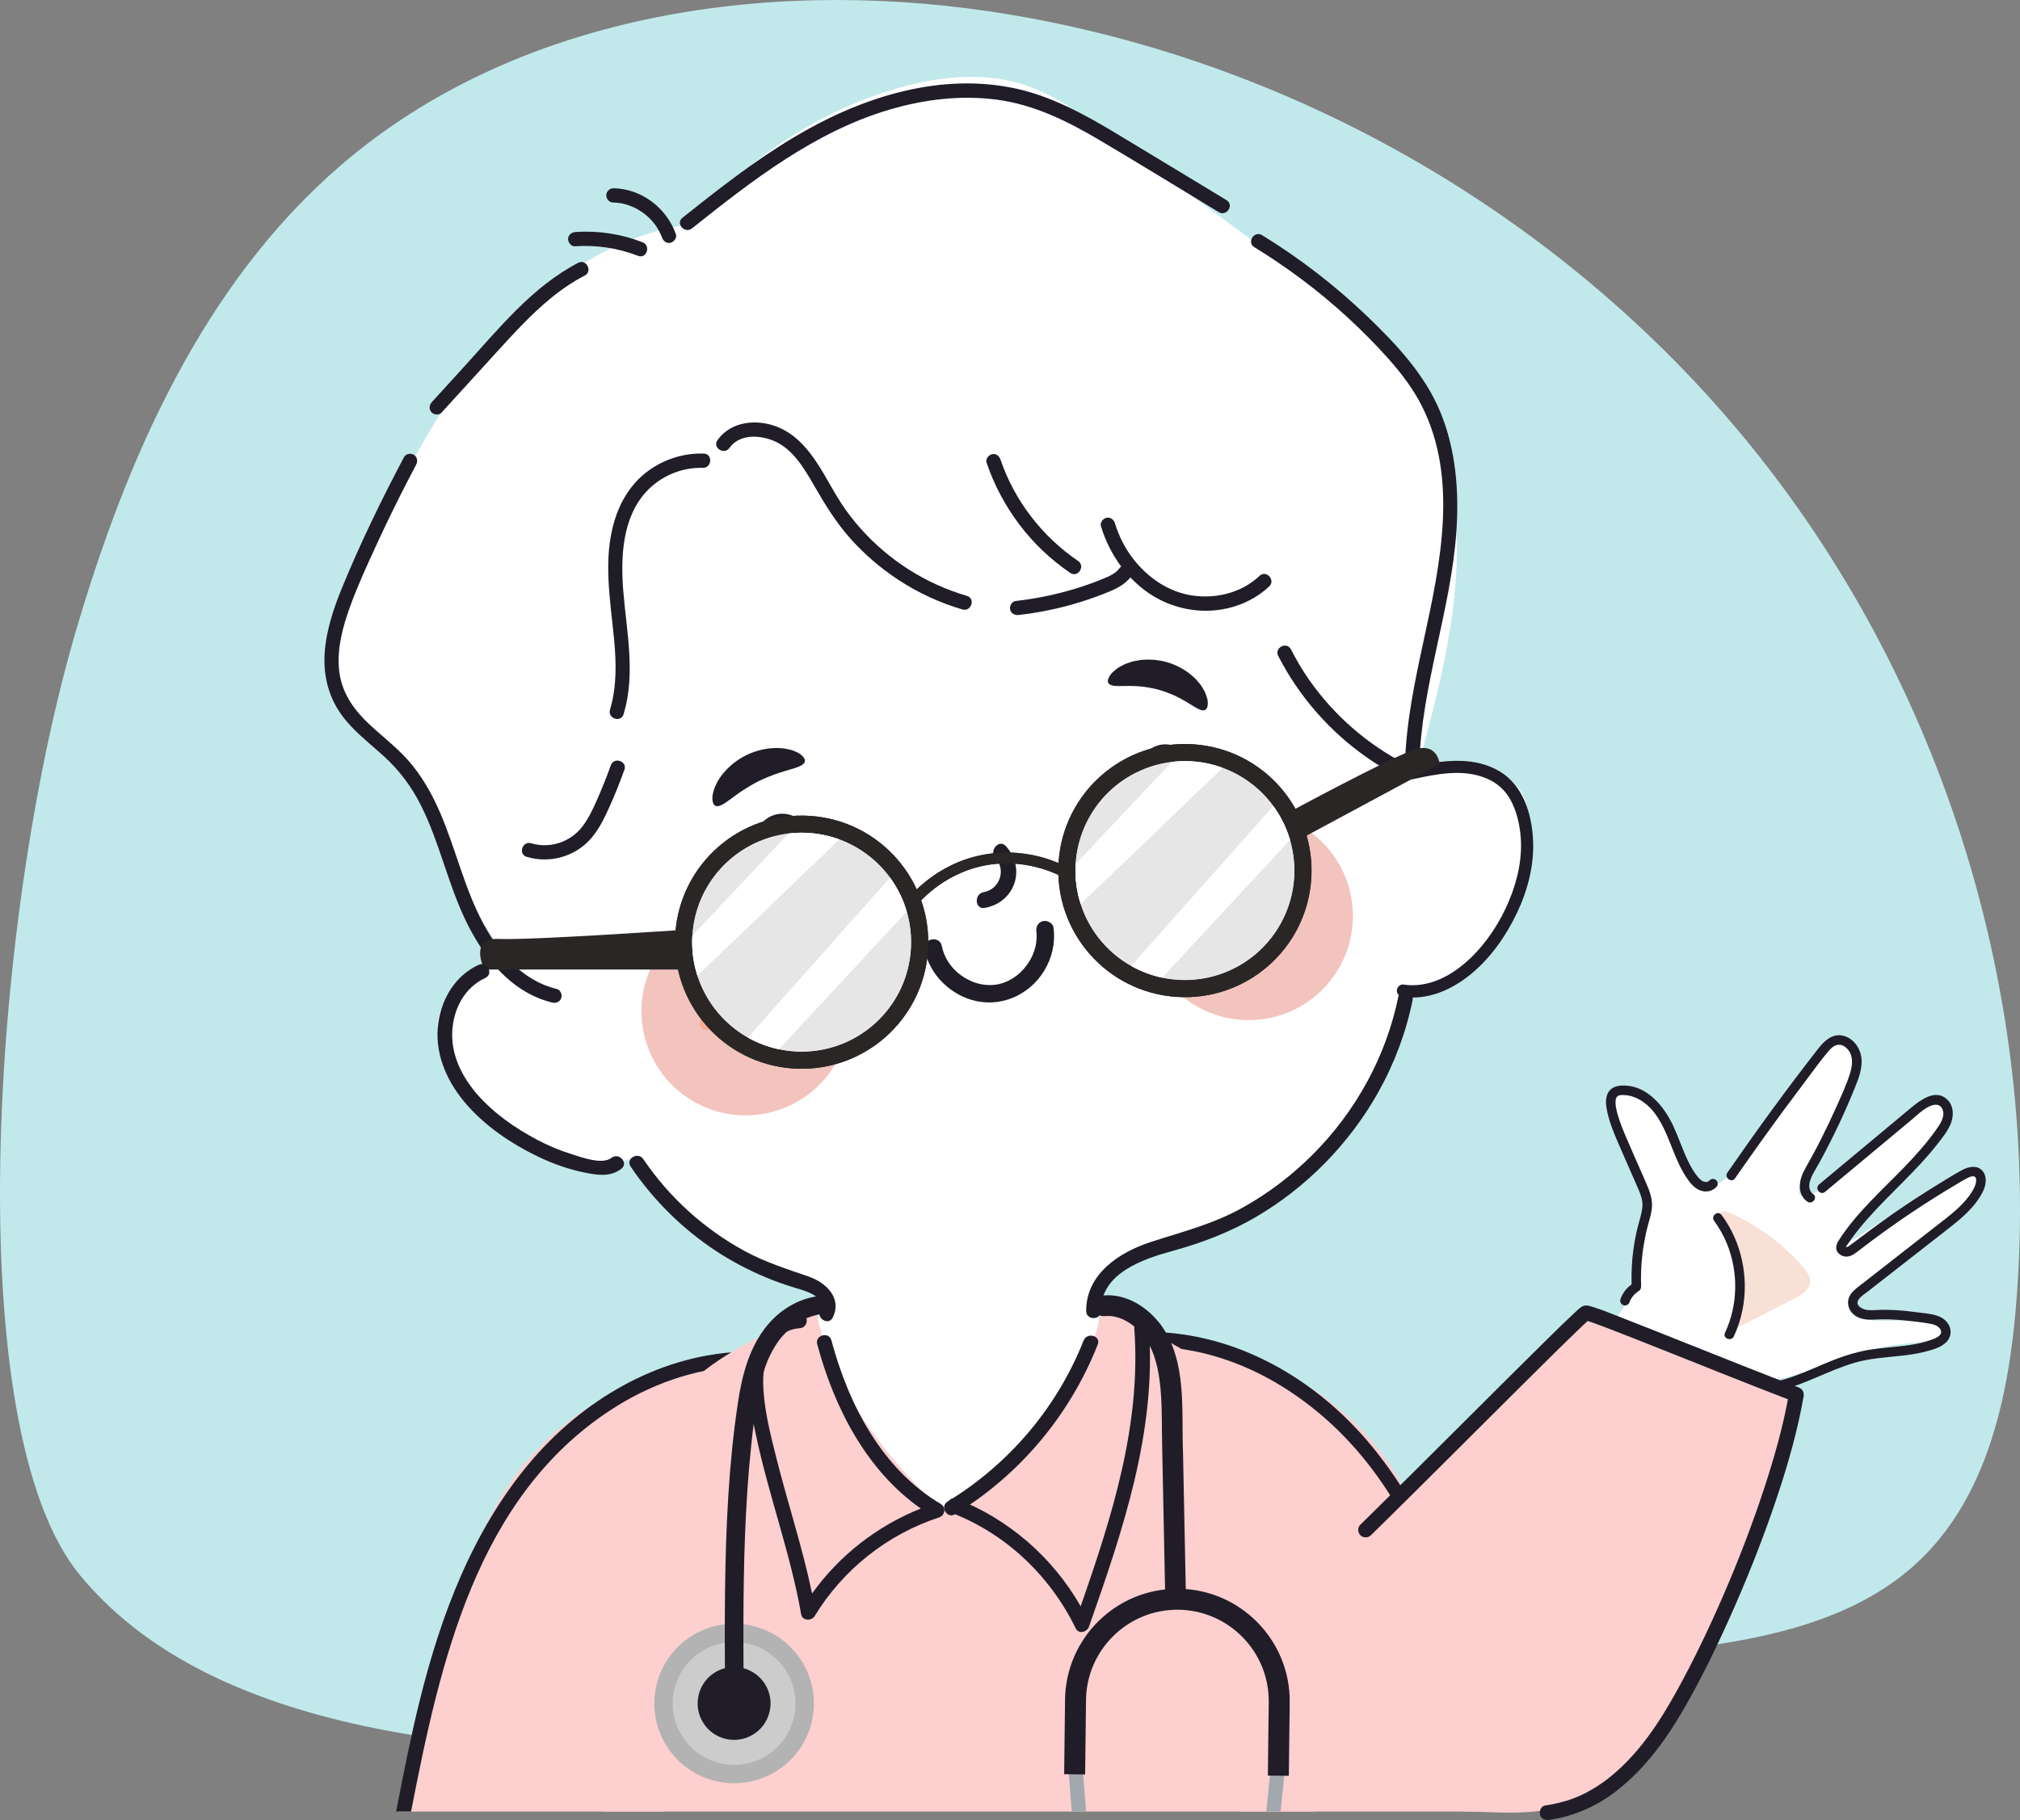 <?xml version="1.0" encoding="UTF-8"?><svg xmlns="http://www.w3.org/2000/svg" viewBox="0 0 976.682 880.173"><rect x="0" y="0" width="976.682" height="880.173" fill="#808080" stroke="none"/><defs><style>.cls-1{fill:#c1e9ec;}.cls-1,.cls-2,.cls-3,.cls-4,.cls-5,.cls-6,.cls-7,.cls-8,.cls-9,.cls-10,.cls-11,.cls-12{stroke-width:0px;}.cls-2{fill:#e6e6e6;}.cls-13{isolation:isolate;}.cls-3{fill:#2a2626;}.cls-14{mix-blend-mode:soft-light;}.cls-4{fill:#b3b3b3;}.cls-5{fill:#201d29;}.cls-6{fill:#ccc;}.cls-7{fill:#fff;}.cls-8{fill:#a2a9ae;}.cls-9{fill:#fdaa93;}.cls-10{fill:#fdcfcf;}.cls-11{fill:#f8e0d7;}.cls-12{fill:#f2c4bd;}</style></defs><g class="cls-13"><g id="_レイヤー_2"><g id="set_of_doctor_clip_art"><path class="cls-1" d="M869.984,246.699c-6.279-8.943-12.817-17.706-19.608-26.274C759.257,105.485,623.388,26.998,478.297,5.492c-109.414-16.218-229.116,2.053-313.071,74.066-66.958,57.435-104.195,142.15-128.886,226.84-40.932,140.399-56.251,383.953,2.13,455.135,120.44,146.849,496.639,68.002,764.555,37.322,44.618-5.109,92.178-13.037,124.783-43.919,32.648-30.923,43.201-78.393,46.931-123.206,11.26-135.275-26.797-273.997-104.756-385.032Z"/><path class="cls-10" d="M321.239,876.098l28.13-108.164,17.735-113.055c-46.191,1.295-92.38,23.009-119.236,60.612-27.569,38.602-46.819,118.08-55.613,160.607h128.984Z"/><path class="cls-5" d="M198.755,876.098c14.093-72.419,31.644-151.884,96.603-194.255,18.501-12.068,39.604-19.789,61.743-20.954,4.551-.239,4.579-7.349,0-7.108-39.636,2.086-75.667,23.595-100.903,53.543-27.655,32.817-43.032,73.803-53.239,114.992-4.41,17.797-7.959,35.783-11.435,53.783h7.231Z"/><path class="cls-10" d="M599.402,876.098h128.431c-7.669-38.983-27.745-128.4-57.53-170.104-26.856-37.604-73.045-59.318-119.236-60.613l17.735,113.055,30.599,117.661Z"/><path class="cls-5" d="M561.069,651.392c22.139,1.165,43.243,8.886,61.743,20.954,67.812,44.232,83.962,128.887,98.444,203.752h7.225c-4.086-21.165-8.084-42.353-13.27-63.28-10.207-41.189-25.584-82.174-53.239-114.992-25.237-29.948-61.268-51.457-100.903-53.543-4.579-.241-4.551,6.869,0,7.108Z"/><polygon class="cls-7" points="531.174 744.495 394.67 744.495 395.859 588.332 531.174 588.332 531.174 744.495"/><path class="cls-7" d="M309.023,559.072c-43.054,16.689-87.07-21.301-96.712-56.615-4.352-17.032,11.229-30.957,30.679-35.838,40.073-10.66,77.874,18.726,75.062,46.506,1.263,17.338,1.068,41.394-9.028,45.946Z"/><path class="cls-7" d="M672.925,481.968c46.122-2.205,70.95-54.782,65.442-90.972-2.929-17.334-22.819-23.743-42.577-20.317-40.952,6.508-63.588,48.699-49.751,72.952,5.877,16.36,15.811,38.271,26.886,38.337Z"/><path class="cls-7" d="M675.547,342.073c27.31,128.893,2.44,243.341-162.092,278.202-164.531,34.861-233.679-59.667-260.989-188.56-10.889-51.393-20.975-104.589-1.796-148.941,28.923-66.881,87.648-118.795,162.95-134.75,71.498-15.149,142.483,5.395,195.32,49.797,39.713,33.375,54.888,88.943,66.607,144.251Z"/><ellipse class="cls-5" cx="564.693" cy="379.476" rx="15.8" ry="19.615" transform="translate(-58.59 106.714) rotate(-10.266)"/><ellipse class="cls-5" cx="379.422" cy="413.033" rx="15.8" ry="19.615" transform="translate(-67.536 74.233) rotate(-10.266)"/><path class="cls-5" d="M582.662,343.341c-1.827.828-4.475-1.116-8.103-3.325-.466-.272-.934-.562-1.402-.871-.477-.301-1.037-.547-1.552-.85-1.004-.638-2.21-1.129-3.364-1.749-2.429-1.085-5.096-2.141-8.008-2.983-2.933-.773-5.764-1.236-8.406-1.552-1.308-.06-2.595-.257-3.785-.226-.597-.005-1.204-.081-1.768-.068-.56.025-1.11.033-1.65.028-4.247.034-7.517.343-8.66-1.306-.535-.796-.382-1.948.519-3.434.225-.371.496-.762.813-1.171.325-.392.721-.748,1.152-1.143.873-.759,1.907-1.667,3.201-2.322.638-.356,1.323-.715,2.049-1.073.728-.346,1.516-.582,2.335-.871,1.639-.619,3.449-.914,5.381-1.227,3.855-.432,8.192-.209,12.524.954,4.313,1.226,8.149,3.261,11.235,5.61,1.497,1.26,2.899,2.443,3.987,3.815.555.668,1.109,1.275,1.557,1.946.44.68.843,1.339,1.208,1.972.774,1.226,1.196,2.537,1.555,3.636.167.56.324,1.069.402,1.572.062.514.094.989.096,1.422.01,1.738-.45,2.806-1.317,3.214Z"/><path class="cls-5" d="M389.131,368.292c-.489,1.927-3.572,2.827-7.622,4.02-.51.159-1.037.308-1.579.447-.542.146-1.1.368-1.671.534-1.147.299-2.333.782-3.577,1.167-2.466.918-5.092,1.97-7.776,3.269-2.66,1.351-5.087,2.807-7.309,4.215-1.059.757-2.161,1.41-3.093,2.142-.477.355-.992.665-1.436,1.008-.438.348-.876.677-1.311.988-3.4,2.503-5.982,4.413-7.812,3.637-.879-.385-1.39-1.413-1.492-3.069-.064-.834-.005-1.81.254-2.87.245-1.066.544-2.314,1.135-3.54.278-.627.587-1.28.927-1.955.345-.671.786-1.304,1.224-1.987.857-1.391,1.992-2.682,3.213-4.046,2.531-2.611,5.752-5.09,9.517-6.987,3.786-1.849,7.708-2.914,11.317-3.35,1.824-.147,3.54-.27,5.165-.111.809.064,1.58.096,2.323.227.744.138,1.45.286,2.117.445,1.334.271,2.509.788,3.506,1.237,1.0.435,1.814.979,2.439,1.534,1.256,1.083,1.766,2.112,1.541,3.045Z"/><circle class="cls-12" cx="360.504" cy="489.049" r="50.371" transform="translate(-146.675 154.531) rotate(-20.197)"/><path class="cls-9" d="M343.227,475.536c-1.571,6.117-3.143,12.233-4.714,18.349-.218.848-.3,1.605.074,2.436.321.712,1.02,1.42,1.776,1.67,1.489.492,3.664-.127,4.106-1.85,1.571-6.117,3.143-12.233,4.714-18.349.218-.848.3-1.605-.074-2.436-.321-.712-1.02-1.42-1.776-1.67-1.489-.492-3.664.127-4.106,1.85h0Z"/><path class="cls-9" d="M366.886,461.785c-2.314,12.555-4.628,25.11-6.942,37.665-.312,1.692,1.214,3.332,2.832,3.504,1.823.194,3.191-1.135,3.504-2.832,2.314-12.555,4.628-25.11,6.942-37.665.312-1.692-1.214-3.332-2.832-3.504-1.823-.194-3.191,1.135-3.504,2.832h0Z"/><circle class="cls-12" cx="603.773" cy="442.99" r="50.371" transform="translate(-136.4 556.681) rotate(-45)"/><path class="cls-9" d="M589.209,426.569c-1.564,9.353-3.128,18.706-4.692,28.058-.284,1.697,1.194,3.329,2.832,3.504,1.8.192,3.219-1.13,3.503-2.832,1.564-9.353,3.128-18.706,4.692-28.058.284-1.697-1.194-3.329-2.832-3.504-1.8-.191-3.219,1.13-3.503,2.832h0Z"/><path class="cls-9" d="M613.768,425.171l-3.41,18.844c-.297,1.644,1.201,3.401,2.832,3.504,1.829.115,3.186-1.077,3.504-2.832,1.137-6.281,2.273-12.562,3.41-18.844.297-1.644-1.201-3.401-2.832-3.503-1.829-.115-3.186,1.077-3.504,2.832h0Z"/><path class="cls-5" d="M447.041,459.268c2.458,12.337,12.989,22.434,25.25,24.932,12.932,2.635,25.742-3.531,32.579-14.716,3.828-6.263,5.461-13.465,4.546-20.749-.287-2.284-2.931-3.73-5.046-3.281-2.409.51-3.569,2.756-3.281,5.046.134,1.066.17,1.819.11,3.202-.043.973-.249,2.73-.344,3.205-.447,2.235-1.38,4.79-2.278,6.466-2.293,4.28-5.524,7.816-9.465,10.094-4.268,2.467-8.405,3.349-13.325,2.748-4.387-.536-8.885-2.598-12.594-5.688-3.925-3.27-6.817-7.965-7.825-13.021-1.071-5.374-9.398-3.613-8.327,1.764h0Z"/><path class="cls-5" d="M481.319,414.978c5.25,5.724,2.022,15.131-5.64,16.457-4.807.832-4.418,8.48.429,7.641,14.543-2.517,20.224-18.983,10.239-29.869-3.319-3.619-8.331,2.171-5.028,5.771Z"/><path class="cls-7" d="M178.976,350.8c-5.43-5.582-10.447-11.416-13.599-18.493-9.586-21.519,3.31-49.109,13.876-70.164,16.978-33.832,34.203-68.039,58.849-96.768,24.837-28.951,58.385-52.233,96.276-56.888,24.958-30.101,58.584-53.071,95.94-64.712,21.236-6.617,44.496-9.622,65.576-2.525,14.146,4.763,26.417,13.747,38.436,22.597,31.73,23.365,63.46,46.729,95.189,70.094,18.005,13.258,36.298,26.8,49.552,44.808,19.776,26.867,26.518,61.565,25.171,94.898-1.316,32.56-9.746,64.349-18.291,95.81-14.899,3.724-32.017-4.152-42.398-16.206-12.039-13.979-17.51-32.244-24.055-49.493-3.139-8.272-6.784-16.65-11.462-24.181-8.513,10.452-23.088,15.768-36.309,12.904-10.983-2.379-20.48-10.284-25.337-20.358-20.645,18.145-49.52,26.64-76.695,22.371-28.416-4.464-54.323-22.784-68.003-48.088-6.29-11.635-10.419-25.002-20.328-33.763-10.441-9.23-30.744-9.242-34.499,5.069-19.435.944-36.58,16.985-43.779,35.504-7.842,20.172-6.518,42.601-4.671,64.164,1.847,21.563,4.04,43.759-2.261,64.464-2.756,9.056-7.385,17.949-15.086,23.453-5.945,4.249-14.002,5.962-20.848,3.902-5.301,23.404-1.867,48.828,10.503,69.553-21.179-5.644-35.962-26.82-44.345-47.703-9.145-22.78-16.424-44.99-31.925-64.024-4.689-5.757-10.274-10.875-15.479-16.225Z"/><path class="cls-5" d="M467.512,288.176c-19.792-5.772-37.709-17.154-51.397-32.57-3.338-3.759-6.446-7.738-9.207-11.941-3.068-4.67-5.702-9.601-8.536-14.412-5.46-9.271-12.039-18.575-22.361-22.743-9.921-4.006-22.532-2.913-29.109,6.334-2.585,3.635,3.22,7.394,5.798,3.771,4.774-6.712,14.339-6.348,21.354-3.449,9.187,3.797,14.749,13.294,19.479,21.508,5.239,9.098,10.624,17.918,17.642,25.784,6.751,7.566,14.541,14.27,23.008,19.849,9.584,6.315,20.135,11.222,31.153,14.435,4.272,1.246,6.456-5.317,2.177-6.565Z"/><path class="cls-5" d="M609.004,278.502c-8.61,8.113-20.74,11.158-32.318,9.524-11.606-1.639-21.719-8.636-28.791-17.774-3.945-5.097-6.941-11.017-8.81-17.18-.542-1.787-2.16-3.077-4.1-2.666-1.709.362-3.211,2.302-2.666,4.1,2.123,7.002,5.425,13.63,9.778,19.464-.267.208-.523.448-.75.764-2.159,3.012-6.02,4.376-9.328,5.706-4.347,1.747-8.77,3.281-13.262,4.613-9.045,2.681-18.314,4.538-27.687,5.598-1.858.21-3.027,2.397-2.666,4.099.419,1.976,2.236,2.877,4.099,2.666,10.035-1.135,19.951-3.186,29.598-6.178,4.848-1.503,9.641-3.219,14.331-5.158,3.856-1.594,7.478-3.571,10.115-6.828,2.626,2.766,5.524,5.285,8.698,7.473,11.073,7.635,25.048,10.459,38.195,7.481,7.523-1.704,14.589-5.286,20.214-10.586,3.235-3.048-1.401-8.182-4.653-5.118Z"/><path class="cls-5" d="M340.249,219.35c-10.223-.299-20.262,3.08-28.256,9.455-7.244,5.777-12.178,14.056-14.843,22.853-5.692,18.788-2.066,38.316-.248,57.378,1.086,11.396,1.377,23.119-1.956,34.19-1.284,4.264,5.281,6.444,6.565,2.177,5.948-19.757,1.369-40.096-.19-60.118-1.242-15.96-.389-34.887,11.037-47.361,6.993-7.634,17.12-11.972,27.476-11.669,4.447.13,4.87-6.775.416-6.905Z"/><path class="cls-5" d="M295.336,370.096c-1.97,5.488-4.12,10.91-6.469,16.247-2.029,4.611-4.147,9.25-7.202,13.29-5.72,7.564-15.717,10.931-24.827,8.184-4.263-1.286-6.444,5.279-2.177,6.566,11.132,3.357,23.544-.104,31.146-8.944,3.856-4.484,6.427-9.783,8.836-15.142,2.657-5.91,5.069-11.925,7.258-18.023,1.508-4.201-5.063-6.363-6.565-2.177Z"/><path class="cls-5" d="M593.047,96.802c-17.637-10.671-35.253-21.379-52.914-32.011-16.114-9.701-32.727-18.871-51.39-22.457-36.727-7.057-74.043,5.51-105.31,24.308-18.887,11.355-36.286,24.97-53.488,38.687-3.48,2.775,1.179,7.888,4.652,5.119,29.076-23.186,59.569-46.927,95.816-57.533,16.728-4.894,34.333-7.009,51.677-4.7,17.957,2.39,34.069,10.408,49.491,19.519,19.343,11.429,38.472,23.235,57.694,34.866,3.806,2.303,7.588-3.488,3.771-5.798Z"/><path class="cls-5" d="M725.146,373.089c-11.933-7.126-25.863-5.569-38.927-2.959,1.008-38.278,15.238-74.721,17.929-112.83,1.388-19.651-.197-39.837-7.803-58.185-7.442-17.952-21.142-32.566-34.976-45.853-15.573-14.956-32.742-28.241-51.143-39.536-3.792-2.328-7.573,3.463-3.77,5.798,15.979,9.809,31.051,21.089,44.868,33.767,6.965,6.39,13.664,13.098,19.946,20.162,6.316,7.102,12.09,14.678,16.358,23.204,17.505,34.973,8.773,75.948.908,112.241-4.317,19.924-8.632,40.022-9.213,60.458-18.252-9.465-34.041-23.208-45.943-39.989-3.449-4.863-6.494-10.021-9.206-15.327-2.024-3.958-8.175-.793-6.143,3.181,10.052,19.661,25.014,36.701,43.146,49.296,5.071,3.523,10.392,6.668,15.911,9.436,1.072.537,2.275.624,3.298.194.601.606,1.471.945,2.564.711,11.655-2.501,24.18-5.188,35.648-.467,4.952,2.038,9.035,5.543,11.633,10.239,2.788,5.038,4.241,10.802,4.879,16.497,1.234,11.006-1.201,22.221-5.42,32.36-4.274,10.271-10.567,20.038-18.598,27.771-8.717,8.393-20.115,14.765-32.565,12.886-1.582-.239-3.047,1.284-3.135,2.779-.102,1.719,1.191,2.896,2.779,3.135,12.255,1.85,24.054-3.497,33.312-11.195,9.519-7.915,16.789-18.406,22.06-29.535,5.182-10.94,8.342-23.196,7.692-35.361-.664-12.43-4.806-26.14-16.09-32.878Z"/><path class="cls-5" d="M296.805,91.039c-1.866-.045-3.547,1.333-3.661,3.244-.108,1.817,1.37,3.616,3.244,3.661,3.026.073,4.921.411,7.748,1.401.665.233,1.322.49,1.968.77.066.028.514.231.607.27.223.109.444.222.663.338,1.249.659,2.452,1.404,3.599,2.229,1.97,1.418,3.8,3.164,5.537,5.398.562.723.51.646.916,1.272.383.591.744,1.196,1.081,1.813.309.567.598,1.144.867,1.732.147.321.287.644.421.97.049.118.451,1.194.248.613.615,1.763,2.106,3.088,4.099,2.666,1.648-.349,3.286-2.324,2.666-4.1-4.413-12.645-16.464-21.952-30.003-22.278Z"/><path class="cls-5" d="M310.688,117.164c-10.253-3.982-21.375-5.712-32.351-4.962-1.861.127-3.54,1.212-3.66,3.244-.1,1.677,1.369,3.789,3.244,3.661,10.452-.715,20.824.829,30.59,4.622,4.161,1.616,6.314-4.959,2.177-6.566Z"/><path class="cls-5" d="M279.553,127.108c-22.222,11.576-38.43,31.877-55.009,50.075-5.242,5.754-10.484,11.508-15.726,17.262-1.256,1.379-1.573,3.412-.233,4.885,1.166,1.282,3.621,1.621,4.885.233,9.078-9.964,18.154-19.93,27.234-29.893,8.09-8.876,16.254-17.768,25.552-25.408,5.127-4.213,10.588-7.943,16.477-11.011,3.942-2.053.779-8.206-3.181-6.143Z"/><path class="cls-5" d="M269.184,478.284c-16.392-3.927-27.762-17.233-35.457-31.522-9.137-16.968-13.285-35.985-20.881-53.61-4.009-9.302-9.056-18.277-15.857-25.841-6.303-7.011-14.023-12.534-20.663-19.2-6.848-6.876-11.549-14.861-12.432-24.683-.925-10.275,1.947-20.654,5.42-30.217,3.789-10.432,8.489-20.57,13.137-30.641,4.69-10.162,9.609-20.218,14.743-30.164,1.317-2.552,2.65-5.096,3.994-7.633.874-1.649.651-3.702-1.014-4.784-1.459-.949-3.906-.644-4.784,1.014-10.879,20.536-21.114,41.547-29.936,63.057-4.162,10.149-7.757,20.834-8.484,31.856-.705,10.688,1.839,21,8.112,29.734,5.635,7.846,13.496,13.666,20.564,20.122,7.45,6.805,13.298,14.621,17.834,23.633,9.085,18.048,13.075,38.133,21.919,56.276,7.604,15.6,18.963,30.752,35.604,37.297,1.954.768,3.96,1.383,6.002,1.873,1.815.435,3.748-.317,4.371-2.194.55-1.657-.37-3.934-2.194-4.371Z"/><path class="cls-5" d="M521.25,271.273c-17.301-11.731-30.741-29.132-37.476-48.953-.601-1.768-2.116-3.086-4.1-2.666-1.66.352-3.271,2.32-2.666,4.1,7.35,21.632,21.536,40.478,40.471,53.317,3.691,2.503,7.457-3.298,3.771-5.798Z"/><path class="cls-3" d="M391.665,394.581c-33.734-2.244-62.901,23.283-65.145,57.017-2.244,33.734,23.283,62.9,57.017,65.145,33.734,2.244,62.9-23.283,65.145-57.017,2.244-33.734-23.283-62.9-57.017-65.145ZM384.087,508.479c-29.123-1.938-51.241-27.208-49.303-56.331,1.938-29.123,27.208-51.241,56.331-49.303,29.123,1.938,51.241,27.208,49.303,56.331-1.938,29.123-27.208,51.24-56.331,49.303Z"/><g class="cls-14"><circle class="cls-2" cx="387.601" cy="455.662" r="52.934" transform="translate(-101.604 799.96) rotate(-84.752)"/></g><g class="cls-14"><path class="cls-7" d="M361.599,501.757c4.606,2.607,9.649,4.551,15.011,5.685l61.807-66.612c-1.74-5.938-4.503-11.465-8.091-16.37l-68.727,77.297Z"/></g><g class="cls-14"><path class="cls-7" d="M391.115,402.845c-3.324-.221-6.596-.126-9.791.255l-46.557,49.352c-.411,6.759.476,13.304,2.441,19.394l68.648-65.872c-4.63-1.704-9.575-2.785-14.742-3.129Z"/></g><path class="cls-3" d="M576.98,359.95c-33.734-2.244-62.9,23.283-65.145,57.017-2.244,33.734,23.283,62.9,57.017,65.145,33.734,2.244,62.9-23.283,65.145-57.017,2.244-33.734-23.283-62.901-57.017-65.145ZM569.402,473.847c-29.123-1.938-51.241-27.208-49.303-56.331,1.938-29.123,27.208-51.241,56.331-49.303s51.241,27.208,49.303,56.331c-1.938,29.123-27.208,51.24-56.331,49.303Z"/><g class="cls-14"><circle class="cls-2" cx="572.916" cy="421.03" r="52.934" transform="translate(-58.974 746.936) rotate(-63.595)"/></g><g class="cls-14"><path class="cls-7" d="M546.914,467.126c4.606,2.607,9.649,4.551,15.011,5.685l61.807-66.612c-1.74-5.938-4.503-11.465-8.091-16.37l-68.727,77.297Z"/></g><g class="cls-14"><path class="cls-7" d="M576.43,368.213c-3.324-.221-6.596-.126-9.791.255l-46.557,49.352c-.411,6.759.476,13.304,2.441,19.394l68.648-65.872c-4.63-1.704-9.575-2.785-14.742-3.129Z"/></g><path class="cls-3" d="M516.72,425.119c-.626.117-1.295.007-1.876-.359-.162-.101-16.765-10.3-38.355-6.266-21.59,4.035-33.389,19.542-33.505,19.698-.864,1.156-2.501,1.396-3.659.534-1.157-.862-1.4-2.496-.54-3.655.522-.704,13.066-17.295,36.743-21.719,23.677-4.425,41.366,6.516,42.107,6.984,1.222.771,1.587,2.386.816,3.607-.404.641-1.042,1.046-1.732,1.175Z"/><path class="cls-3" d="M391.665,394.581c-33.734-2.244-62.901,23.283-65.145,57.017-2.244,33.734,23.283,62.9,57.017,65.145,33.734,2.244,62.9-23.283,65.145-57.017,2.244-33.734-23.283-62.9-57.017-65.145ZM384.087,508.479c-29.123-1.938-51.241-27.208-49.303-56.331,1.938-29.123,27.208-51.241,56.331-49.303,29.123,1.938,51.241,27.208,49.303,56.331-1.938,29.123-27.208,51.24-56.331,49.303Z"/><g class="cls-14"><circle class="cls-2" cx="387.601" cy="455.662" r="52.934" transform="translate(-101.604 799.96) rotate(-84.752)"/></g><g class="cls-14"><path class="cls-7" d="M361.599,501.757c4.606,2.607,9.649,4.551,15.011,5.685l61.807-66.612c-1.74-5.938-4.503-11.465-8.091-16.37l-68.727,77.297Z"/></g><g class="cls-14"><path class="cls-7" d="M391.115,402.845c-3.324-.221-6.596-.126-9.791.255l-46.557,49.352c-.411,6.759.476,13.304,2.441,19.394l68.648-65.872c-4.63-1.704-9.575-2.785-14.742-3.129Z"/></g><path class="cls-3" d="M576.98,359.95c-33.734-2.244-62.9,23.283-65.145,57.017-2.244,33.734,23.283,62.9,57.017,65.145,33.734,2.244,62.9-23.283,65.145-57.017,2.244-33.734-23.283-62.901-57.017-65.145ZM569.402,473.847c-29.123-1.938-51.241-27.208-49.303-56.331,1.938-29.123,27.208-51.241,56.331-49.303s51.241,27.208,49.303,56.331c-1.938,29.123-27.208,51.24-56.331,49.303Z"/><g class="cls-14"><circle class="cls-2" cx="572.916" cy="421.03" r="52.934" transform="translate(-58.974 746.936) rotate(-63.595)"/></g><g class="cls-14"><path class="cls-7" d="M546.914,467.126c4.606,2.607,9.649,4.551,15.011,5.685l61.807-66.612c-1.74-5.938-4.503-11.465-8.091-16.37l-68.727,77.297Z"/></g><g class="cls-14"><path class="cls-7" d="M576.43,368.213c-3.324-.221-6.596-.126-9.791.255l-46.557,49.352c-.411,6.759.476,13.304,2.441,19.394l68.648-65.872c-4.63-1.704-9.575-2.785-14.742-3.129Z"/></g><path class="cls-3" d="M516.72,425.119c-.626.117-1.295.007-1.876-.359-.162-.101-16.765-10.3-38.355-6.266-21.59,4.035-33.389,19.542-33.505,19.698-.864,1.156-2.501,1.396-3.659.534-1.157-.862-1.4-2.496-.54-3.655.522-.704,13.066-17.295,36.743-21.719,23.677-4.425,41.366,6.516,42.107,6.984,1.222.771,1.587,2.386.816,3.607-.404.641-1.042,1.046-1.732,1.175Z"/><path class="cls-3" d="M621.751,393.601s52.726-28.543,63.09-31.372c10.364-2.83,11.237,7.288,11.237,7.288l-65.992,35.506-8.334-11.422Z"/><path class="cls-3" d="M330.18,449.69s-73.589,5.075-88.766,4.393c-15.177-.682-7.173,14.797-7.173,14.797h95.719l.22-19.19Z"/><path class="cls-10" d="M636.047,876.098c-1.658-28.313-2.757-51.666-2.897-65.634-.383-38.381-2.308-69.124-10.456-94.412-8.586-26.645-23.977-46.284-48.438-61.806-10.811-6.862-23.792-12.847-39.683-18.3,0,0-21.274,94.791-74.504,94.791s-66.431-94.79-66.431-94.79c-92.173,31.629-94.393,81.147-98.425,171.04l-.145,3.229c-.713,15.849-2.048,38.932-3.739,65.882h344.717Z"/><path class="cls-5" d="M295.664,559.951c-4.55,3.527-14.722-.354-19.519-1.851-5.695-1.777-11.212-4.109-16.48-6.905-10.648-5.65-20.882-12.769-28.853-21.881-7.514-8.59-12.901-19.43-12.115-31.077.721-10.674,6.035-20.691,15.965-25.297,4.148-1.924.882-8.239-3.269-6.314-11.124,5.16-17.7,16.025-19.444,27.927-2.049,13.977,3.545,27.414,12.346,38.067,9.603,11.624,22.811,20.523,36.331,26.964,6.99,3.33,14.285,5.918,21.881,7.455,6.314,1.277,12.546,2.353,17.939-1.826,3.615-2.802-1.179-8.054-4.782-5.261Z"/><path class="cls-10" d="M532.182,635.605s20.092-1.499,24.998,20.774c4.905,22.273-31.688,127.444-31.688,127.444,0,0-44.34-54.271-65.95-54.271,0,0,62.598-43.624,72.64-93.947Z"/><path class="cls-10" d="M394.895,635.605s-25.521-1.499-30.426,20.774c-4.905,22.273,26.39,124.564,26.39,124.564,0,0,41.952-51.632,63.561-51.632,0,0-49.483-43.383-59.526-93.706Z"/><path class="cls-5" d="M676.13,481.893c-5.883,28.861-20.451,55.373-41.194,76.242-10.342,10.405-22.109,19.323-34.977,26.374-13.955,7.646-28.629,11.278-43.62,16.165-15.227,4.964-31.251,15.491-31.158,33.353.024,4.573,7.132,4.582,7.108,0-.096-18.459,20.526-25.138,35.01-29.153,14.018-3.885,27.437-8.994,40.02-16.365,24.451-14.324,45.014-35.339,58.926-60.016,7.856-13.934,13.544-29.037,16.738-44.71.91-4.466-5.94-6.376-6.854-1.89h0Z"/><path class="cls-5" d="M304.9,564.158c10.878,16.068,24.725,29.867,40.907,40.592,7.854,5.205,16.209,9.589,24.913,13.19,4.572,1.891,9.231,3.525,13.969,4.949,4.158,1.25,15.014,4.059,11.842,10.664-1.971,4.104,4.156,7.714,6.138,3.588,4.523-9.418-3.204-16.804-11.627-19.749-10.635-3.718-20.983-6.922-30.952-12.341-19.634-10.674-36.526-25.977-49.052-44.48-2.55-3.767-8.712-.214-6.138,3.588h0Z"/><path class="cls-5" d="M461.761,732.307c31.341-19.057,55.557-47.997,69.012-82.091,1.68-4.256-5.192-6.103-6.854-1.89-12.75,32.309-36.091,59.811-65.746,77.843-3.903,2.373-.335,8.523,3.588,6.138h0Z"/><path class="cls-5" d="M454.901,727.366c-28.486-16.886-44.605-48.092-52.914-79.15-1.181-4.415-8.04-2.542-6.854,1.89,8.175,30.555,23.744,61,50.08,79.448-21.084,8.388-39.358,22.654-52.573,41.081-4.598-22.097-11.733-43.561-17.238-65.445-3.028-12.038-6.329-24.727-6.399-37.207-.06-10.896,4.893-24.819,17.663-25.628,4.543-.288,4.576-7.398,0-7.108-10.879.689-19.258,8.618-22.736,18.684-4.429,12.816-1.072,27.539,1.64,40.36,6.156,29.104,16.658,57.114,21.802,86.455.553,3.152,5.022,3.27,6.496.849,13.71-22.513,35.124-39.533,60.184-47.733,2.864-.937,3.562-4.888.849-6.496Z"/><path class="cls-5" d="M555.496,642.455c-.346-4.635-7.413-4.673-7.064,0,3.473,46.467-10.846,91.173-25.927,134.369-13.591-23.789-34.88-42.153-60.032-52.008-4.252-1.666-6.091,5.359-1.878,7.01,25.871,10.137,47.131,30.234,59.511,55.66,1.471,3.022,5.503,1.844,6.455-.868,16.234-46.213,32.664-94.245,28.934-144.163Z"/><circle class="cls-4" cx="354.944" cy="823.825" r="38.574" transform="translate(-528.393 979.998) rotate(-76.717)"/><path class="cls-6" d="M354.943,853.518c-16.372,0-29.693-13.32-29.693-29.692s13.32-29.693,29.693-29.693,29.693,13.32,29.693,29.693-13.32,29.692-29.693,29.692Z"/><circle class="cls-5" cx="354.944" cy="823.825" r="17.624" transform="translate(-528.393 979.998) rotate(-76.718)"/><path class="cls-5" d="M398.916,626.591c-10.764.253-20.916,5.908-27.846,14.253-8.764,10.555-12.254,24.115-14.262,37.412-4.49,29.726-5.83,59.899-6.231,89.926-.226,16.932-.119,33.865-.01,50.798.015,2.353,2.059,4.609,4.5,4.5,2.425-.109,4.516-1.978,4.5-4.5-.188-29.249-.373-58.523,1.163-87.743.767-14.589,1.964-29.159,3.804-43.653.391-3.082.714-5.535,1.288-9.078.521-3.211,1.128-6.409,1.891-9.572.757-3.138,1.665-6.242,2.799-9.266.222-.592.455-1.18.695-1.766.079-.18.296-.689.311-.723.117-.26.235-.52.355-.778.723-1.552,1.516-3.073,2.385-4.548.78-1.323,1.629-2.597,2.537-3.835.126-.163.351-.46.393-.51.327-.401.661-.796,1.003-1.185.514-.584,1.045-1.153,1.592-1.707,1.095-1.108,2.259-2.141,3.468-3.123.058-.047.105-.086.145-.119.048-.033.104-.071.176-.122.37-.259.733-.528,1.106-.783.691-.471,1.397-.919,2.118-1.34.662-.387,1.337-.754,2.023-1.096.342-.171.686-.336,1.033-.494.111-.051.468-.195.624-.259,1.432-.543,2.881-1.014,4.379-1.347.244-.054.489-.105.735-.153.13-.025.787-.123,1.005-.162.629-.068,1.26-.129,1.893-.152.142-.005.285.006.427.003v-8.878Z"/><path class="cls-8" d="M525.126,876.098c-1-12.387-1.689-21.375-1.708-21.623-.146-1.897-1.795-3.319-3.701-3.176-1.899.145-3.322,1.802-3.176,3.701.019.245.688,8.98,1.666,21.098h6.919Z"/><path class="cls-8" d="M619.163,876.098c1.293-12.362,2.192-21.322,2.217-21.571.19-1.895-1.193-3.585-3.088-3.775-1.903-.187-3.585,1.195-3.775,3.088-.025.252-.958,9.549-2.288,22.258h6.934Z"/><path class="cls-5" d="M524.668,858.158l-10.141-.12.425-36.012c.353-29.949,25.005-54.026,54.955-53.672,29.95.353,54.027,25.005,53.673,54.954l-.419,35.505-10.141-.12.419-35.505c.287-24.356-19.296-44.406-43.652-44.694-24.357-.287-44.407,19.295-44.694,43.651l-.425,36.012Z"/><path class="cls-5" d="M573.407,772.429c-.466-23.087-.931-46.175-1.397-69.263-.903-20.842,2.175-44.544-10.703-62.437-6.504-8.521-16.45-15.086-27.567-14.248-2.607.197-5.138,2.163-5.01,5.01.114,2.546,2.211,5.221,5.01,5.01,1.483-.116,2.974-.097,4.451.088-1.13-.138.248.072.643.157.979.212,1.944.489,2.888.823.357.126,1.407.564.487.159,1.869.811,3.629,1.854,5.283,3.041.17.115.75.577-.027-.038,2.074,1.63,3.942,3.517,5.588,5.577,10.303,13.476,8.314,36.348,8.906,55.197.477,23.642.953,47.283,1.43,70.925.053,2.618,2.267,5.133,5.01,5.01,2.669-.119,5.067-2.203,5.01-5.01h0Z"/><path class="cls-7" d="M793.291,575.278c.989,7.112.781,14.919.353,20.787-2.47,8.422-3.486,18.258-2.977,27.879-6.339,9.473-12.784,18.892-18.922,28.491-1.408,2.201-2.543,4.629-2.046,7.307.391,2.111,1.664,3.897,3.161,5.377,1.701,1.682,3.641,3.11,5.535,4.564,2.231,1.714,4.49,3.39,6.777,5.028,8.896,6.373,18.205,12.153,27.835,17.35,2.41,1.301,4.841,2.564,7.293,3.785,2.202,1.096,4.521,1.943,6.953,1.028,4.059-1.528,5.239-6.372,6.795-9.93,2.812-6.428,7.005-12.154,12.166-16.852,11.779-1.932,23.215-5.866,32.661-8.041,22.307-5.136,20.706-10.458,45.063-12.489,19.636-1.638,21.903-8.394,12.53-10.317-12.15-2.492-41.176,3.243-42.48-6.375-.893-6.59,44.607-40.181,54.175-48.091,13.364-11.047,12.735-20.932,1.697-18.442-11.038,2.49-59.456,39.501-61.227,36.301-1.771-3.199,29.987-35.146,42.326-45.443,13.376-11.162,15.158-23.929,5.135-23.558-13.17.488-51.05,39.093-56.743,42.203-8.634,4.717-11.977,3.004-7.814-5.948,7.411-15.935,15.352-30.074,22.278-46.183,8.355-19.435-2.324-29.158-14.454-11.003-14.803,22.156-13.353,16.533-34.962,46.578-9.598,13.345-17.931,15.843-23.22,15.608-2.063-3.498-3.964-6.84-5.432-9.639-6.071-11.576-15.967-38.623-29.799-36.747-13.832,1.876,5.438,33.073,7.343,46.771Z"/><path class="cls-11" d="M851.219,594.691c7.65,5.045,14.606,11.142,20.586,18.085,1.785,2.072,3.579,4.502,3.397,7.231-.256,3.827-4.129,6.221-7.546,7.961-10.063,5.125-20.126,10.25-30.189,15.375,7.767-18.385,5.436-40.611-5.612-57.178.102-.075.212-.138.329-.188,1.249-.529,2.673-.013,3.918.527,5.265,2.282,10.327,5.028,15.117,8.187Z"/><path class="cls-5" d="M778.007,527.71c1.831-2.474,5.063-2.844,7.913-2.714,11.023.505,18.914,10.457,23.178,19.67,2.562,5.534,4.434,11.363,7.094,16.853,1.294,2.671,2.772,5.296,4.667,7.592.789.956,1.795,2.013,3.023,2.37.77.224,1.909.231,2.481-.431.816-.943,2.191-1.242,3.237-.456.947.712,1.276,2.289.456,3.237-1.754,2.026-4.376,2.785-6.974,2.18-3.015-.703-5.196-3.026-6.933-5.46-3.135-4.392-5.294-9.361-7.283-14.35-3.655-9.166-7.458-19.972-16.868-24.793-2.118-1.085-4.368-1.745-6.752-1.825-.977-.033-2.239-.058-3.097.483-.895.565-1.011,1.782-1.037,2.742-.069,2.604.79,5.419,1.56,7.883.86,2.752,1.923,5.435,3.046,8.088,2.433,5.748,4.988,11.447,7.488,17.165,1.209,2.765,2.475,5.513,3.606,8.312,1.017,2.517,1.851,5.159,1.94,7.89.112,3.463-.96,6.734-1.862,10.036-.851,3.111-1.528,6.268-2.061,9.449-1.123,6.709-1.593,13.543-1.333,20.342.042,1.102-.463,2.153-1.502,2.524-.121.165-.261.32-.439.447-.5.358-.964.758-1.407,1.183-.62.668-1.163,1.396-1.628,2.18-.263.509-.5,1.03-.692,1.571-.405,1.14-1.886,1.798-2.999,1.3-1.177-.527-1.734-1.777-1.3-2.999.97-2.729,2.814-5.187,5.171-6.871.058-.041.122-.071.183-.107-.148-5.716.117-11.428.895-17.097.408-2.975.948-5.932,1.617-8.859.686-3.002,1.673-5.938,2.316-8.946.561-2.623.561-5.12-.23-7.699-.832-2.712-2.105-5.298-3.24-7.891-2.598-5.94-5.207-11.875-7.792-17.82-2.366-5.443-4.648-11.019-5.66-16.899-.476-2.768-.541-5.916,1.211-8.283Z"/><path class="cls-5" d="M835.205,567.085c14.104-20.352,28.668-40.427,43.914-59.941,2.883-3.69,6.769-7.414,11.871-6.296,4.626,1.014,8.031,5.267,8.863,9.812,1.006,5.497-1.212,10.966-3.241,15.959-2.354,5.792-4.866,11.52-7.531,17.176-2.991,6.345-6.175,12.599-9.546,18.75-1.56,2.846-3.591,5.736-4.458,8.897-.58,2.114-.39,4.664,1.55,5.995,2.451,1.683-.329,5.377-2.781,3.693-4.699-3.227-4.186-9.568-1.983-14.11,1.287-2.654,2.846-5.187,4.25-7.781,1.452-2.682,2.868-5.384,4.248-8.103,2.691-5.303,5.245-10.676,7.659-16.112,2.34-5.27,4.862-10.62,6.547-16.144,1.22-3.997,1.607-8.81-1.691-11.943-1.231-1.169-2.752-1.899-4.445-1.605-1.886.329-3.368,1.867-4.549,3.267-3.746,4.438-7.147,9.217-10.649,13.848-3.65,4.827-7.269,9.677-10.857,14.55-7.982,10.843-15.807,21.802-23.476,32.869-1.694,2.444-5.388-.335-3.693-2.781Z"/><path class="cls-5" d="M879.553,572.787c14.279-11.899,28.558-23.798,42.838-35.697,4.96-4.133,13.217-11.435,19.406-5.027,2.77,2.868,2.896,7.306,1.592,10.866-1.435,3.917-4.319,7.405-6.867,10.655-10.098,12.88-22.648,23.524-33.459,35.764-2.713,3.072-5.317,6.245-7.727,9.561-.593.816-1.175,1.641-1.743,2.475-.266.39-.529.78-.788,1.175-.037.056-.188.308-.305.481.066.036.123.07.159.07.723.011,1.438-.574,1.982-.978,6.914-5.136,13.725-10.374,20.81-15.28,7.243-5.015,14.629-9.824,22.145-14.418,3.684-2.251,7.368-4.563,11.168-6.613,3.184-1.718,7.662-2.57,10.11.844,2.008,2.799,1.31,6.706-.129,9.592-1.919,3.849-4.59,7.154-7.624,10.177-2.912,2.902-6.141,5.46-9.375,7.988-3.671,2.869-7.345,5.734-11.018,8.602-7.312,5.708-14.624,11.417-21.936,17.125-1.813,1.415-3.626,2.831-5.439,4.246-1.587,1.239-3.665,2.453-4.766,4.185-1.843,2.9,2.116,4.753,4.427,4.984,1.96.196,3.926-.024,5.887-.08,2.208-.063,4.414-.048,6.62.059,4.379.213,8.735.735,13.079,1.313,4.194.558,9.029.775,12.198,3.944,3.003,3.002,3.177,7.513.044,10.487-2.74,2.6-7.028,3.665-10.593,4.556-3.708.928-7.503,1.443-11.299,1.853-7.415.8-14.891,1.245-22.094,3.321-13.4,3.862-25.514,11.516-39.344,14.012-3.363.607-6.783.845-10.197.709-1.247-.05-2.179-1.365-2.05-2.546.143-1.313,1.295-2.1,2.546-2.05,13.493.539,25.841-6.295,38.014-11.133,6.594-2.621,13.317-4.652,20.363-5.598,7.415-.996,14.952-1.206,22.267-2.875,1.694-.387,3.361-.859,4.995-1.452,1.535-.557,3.353-1.151,4.486-2.396.887-.974.764-2.153.002-3.165-1.061-1.41-2.813-1.982-4.489-2.3-4.15-.788-8.428-1.22-12.629-1.641-4.146-.415-8.329-.673-12.495-.479-3.897.181-8.064.501-11.401-1.925-3.146-2.288-4.41-6.299-2.405-9.766,1.084-1.874,2.848-3.209,4.528-4.521,1.813-1.415,3.626-2.831,5.439-4.246,3.565-2.783,7.131-5.567,10.696-8.35,7.131-5.567,14.261-11.134,21.392-16.7,6.288-4.909,13.075-9.794,17.198-16.795.747-1.268,1.44-2.653,1.647-4.081.089-.62.132-1.096-.003-1.684-.087-.379-.197-.656-.496-.868-1.071-.757-2.673.067-3.694.571-1.771.876-3.458,1.952-5.158,2.955-7.355,4.34-14.58,8.903-21.677,13.652-7.082,4.739-14.032,9.673-20.841,14.796-1.673,1.259-3.338,2.529-4.995,3.811-1.51,1.168-3.081,2.411-5.028,2.703-1.772.266-3.666-.404-4.816-1.796-1.536-1.859-.887-4.077.287-5.912,8.582-13.422,20.794-24.148,31.774-35.523,5.518-5.716,10.852-11.649,15.43-18.156,1.885-2.679,4.392-6.278,3.037-9.711-1.126-2.852-3.917-2.64-6.3-1.523-3.35,1.57-6.126,4.385-8.936,6.727-3.481,2.901-6.963,5.802-10.444,8.703-6.963,5.802-13.925,11.604-20.888,17.406-3.422,2.852-6.845,5.704-10.267,8.555-2.286,1.905-5.142-1.73-2.854-3.637Z"/><path class="cls-5" d="M832.421,587.568c9.56,12.948,13.239,29.97,10.119,45.745-.884,4.47-2.264,8.826-4.199,12.953-1.257,2.68-5.564 1-4.298-1.699,6.317-13.47,6.548-29.432.901-43.176-1.603-3.903-3.653-7.575-6.159-10.969-1.763-2.388,1.863-5.256,3.637-2.854Z"/><path class="cls-10" d="M869.12,675.233s-25.932,85.092-51.296,134.507c-25.364,49.416-44.674,68.206-93.003,66.823-56.09-1.606-57.543-4.205-57.543-4.205l-30.175-104.652,129.724-132.772,102.292,40.299Z"/><path class="cls-5" d="M749.032,880.119c10.931-1.517,21.299-5.855,30.239-12.302,14.426-10.402,25.331-25.006,34.214-40.24,8.572-14.701,16.052-30.062,23.002-45.586,7.639-17.063,14.609-34.442,20.721-52.111,5.563-16.081,10.528-32.458,13.842-49.163.353-1.777.683-3.558.991-5.344.357-2.066-.542-3.698-2.524-4.445-8.935-3.366-17.819-6.865-26.698-10.376-10.251-4.054-20.488-8.144-30.729-12.225-8.987-3.581-17.972-7.165-26.988-10.675-5.242-2.04-10.491-4.256-15.881-5.886-1.554-.47-3.116-.704-4.56.254-1.26.835-2.38,1.964-3.482,2.988-4.264,3.96-8.406,8.054-12.556,12.132-6.454,6.341-12.873,12.716-19.288,19.097-7.61,7.57-15.21,15.151-22.81,22.731-7.821,7.799-15.641,15.598-23.474,23.385-6.964,6.923-13.935,13.838-20.939,20.72-1.455,1.43-2.912,2.858-4.371,4.284-1.396,1.364-1.369,3.741,0,5.11,1.397,1.397,3.71,1.368,5.11,0,6.575-6.426,13.11-12.893,19.637-19.369,7.642-7.583,15.268-15.181,22.892-22.782,7.751-7.728,15.498-15.459,23.253-23.183,6.779-6.752,13.562-13.499,20.369-20.222,4.839-4.778,9.679-9.557,14.597-14.254,1.387-1.325,2.776-2.652,4.21-3.926.215-.191.43-.381.65-.567.373-.315,1.054-.646-.195.129.103-.064.192-.15.301-.205-.723.361-1.451.475-2.005.4-.939-.126-.112.007.138.072.294.077.586.168.876.258.884.277,1.76.584,2.633.894,2.768.984,5.514,2.031,8.257,3.083,8.372,3.212,16.704,6.529,25.036,9.843,10.095,4.016,20.183,8.05,30.281,12.06,9.347,3.712,18.698,7.413,28.087,11.018,1.907.732,3.815,1.459,5.726,2.179-.841-1.482-1.683-2.963-2.524-4.445-2.782,16.104-7.312,31.9-12.431,47.402-5.702,17.266-12.42,34.628-19.505,50.935-6.795,15.639-14.15,31.067-22.409,45.991-8.509,15.375-18.009,29.855-31.63,41.11-.619.511-1.245,1.012-1.878,1.507.671-.525-.422.316-.552.414-.346.259-.695.515-1.046.767-1.275.92-2.579,1.8-3.91,2.636-2.479,1.557-5.056,2.961-7.719,4.18-.327.149-.655.295-.983.44-.144.064-.291.125-.435.188.072-.032.791-.324.213-.09-.643.26-1.286.521-1.935.766-1.183.445-2.379.854-3.586,1.226-2.258.695-4.556,1.258-6.878,1.695-1.088.205-2.182.38-3.278.532-1.935.269-2.992,2.74-2.524,4.445.573,2.084,2.504,2.793,4.445,2.524h0Z"/></g></g></g></svg>